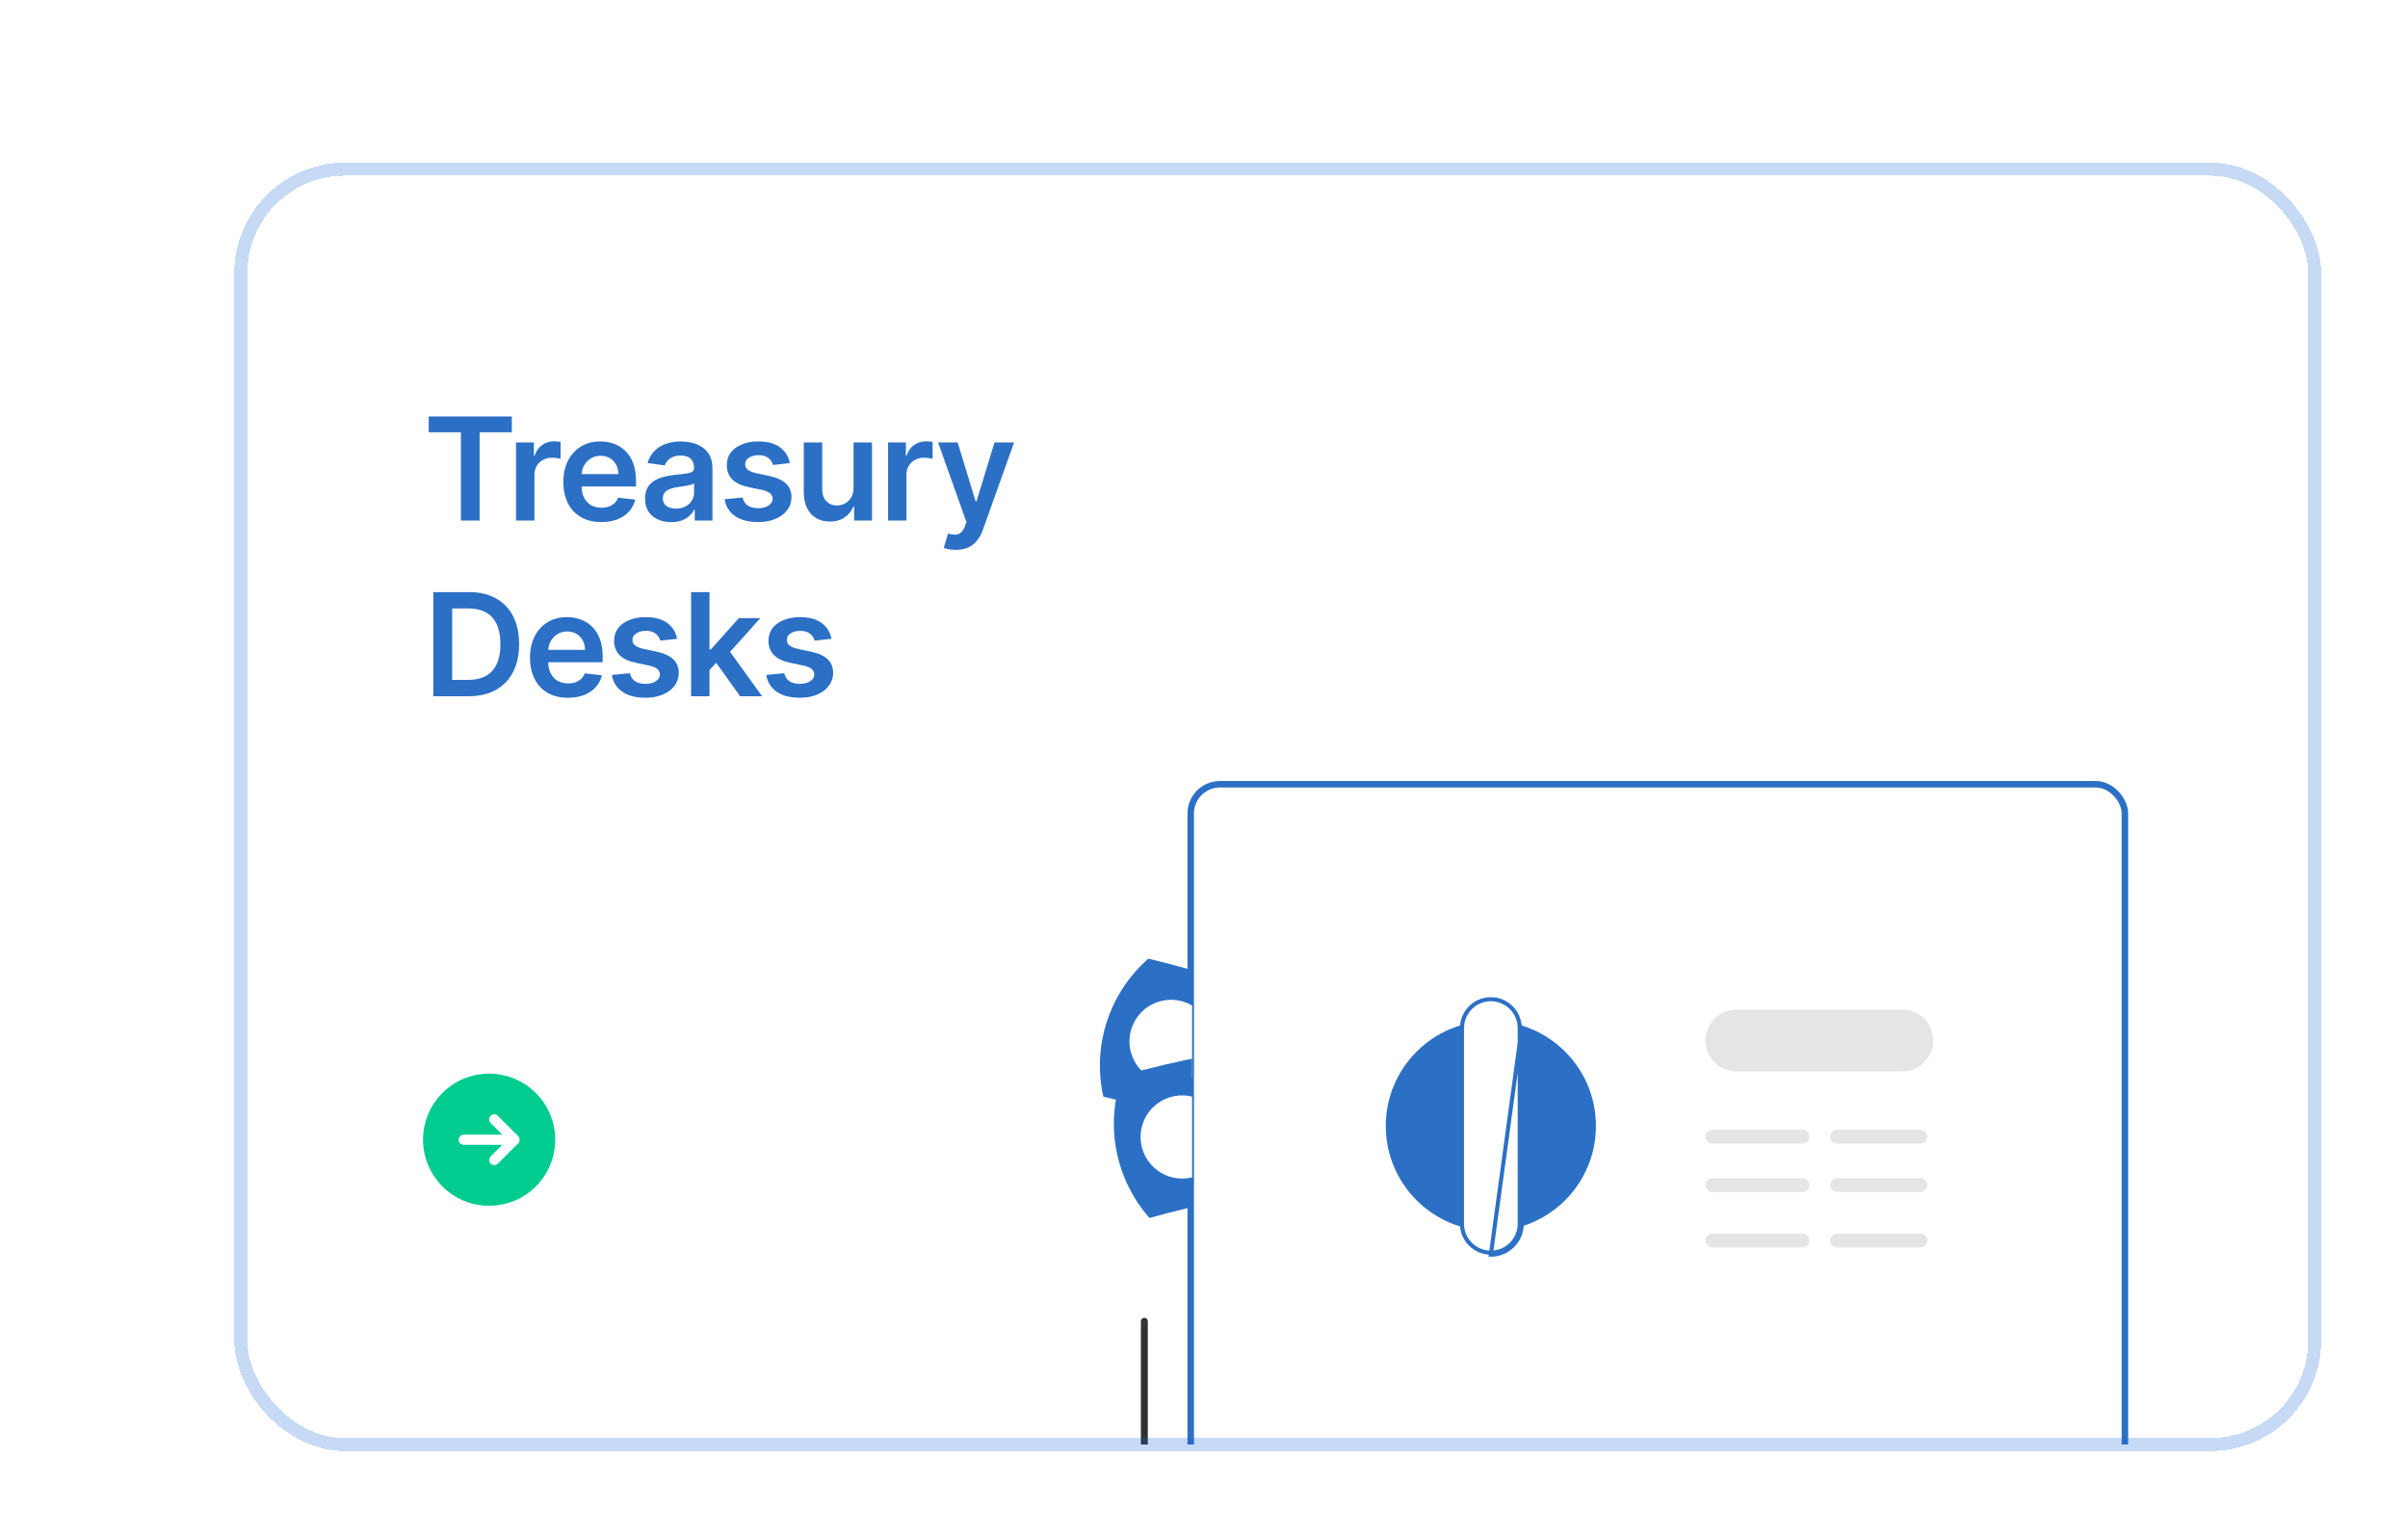 <svg width="370" height="236" viewBox="0 0 370 236" fill="none" xmlns="http://www.w3.org/2000/svg">
<g filter="url(#filter0_d_1325_42799)">
<g clip-path="url(#clip0_1325_42799)">
<rect x="31" y="20" width="318.667" height="196" rx="16" fill="white" shape-rendering="crispEdges"/>
<path d="M169.834 197.063L169.834 229" stroke="#303236" stroke-width="1.065" stroke-linecap="round"/>
<rect x="176.962" y="114.528" width="143.54" height="108.652" rx="4.486" fill="white" stroke="#2B70C5" stroke-width="0.997"/>
<path d="M223.077 183.187C231.994 183.187 239.222 175.959 239.222 167.042C239.222 158.125 231.994 150.896 223.077 150.896C214.16 150.896 206.932 158.125 206.932 167.042C206.932 175.959 214.16 183.187 223.077 183.187Z" fill="#2B70C5"/>
<path d="M218.64 152.004L218.64 152.004C218.639 151.421 218.754 150.844 218.976 150.305C219.199 149.766 219.526 149.277 219.938 148.864C220.35 148.452 220.839 148.125 221.378 147.902C221.916 147.678 222.494 147.563 223.077 147.563C223.66 147.563 224.237 147.678 224.776 147.902C225.314 148.125 225.803 148.452 226.216 148.864L226.436 148.644L226.216 148.864C226.628 149.277 226.954 149.766 227.177 150.305C227.4 150.844 227.514 151.421 227.514 152.004V152.004V182.079C227.513 183.255 227.045 184.383 226.213 185.215C225.381 186.047 224.253 186.515 223.077 186.516C221.9 186.515 220.773 186.047 219.941 185.215C219.109 184.383 218.641 183.255 218.64 182.079L218.64 152.004ZM227.825 152.004V182.079C227.824 183.338 227.323 184.545 226.433 185.435C225.543 186.326 224.336 186.826 223.077 186.828L227.825 152.004Z" fill="white" stroke="#2B70C5" stroke-width="0.623"/>
<path d="M177.173 143.089V166.339C176.961 166.269 176.752 166.202 176.54 166.136C174.669 165.538 172.792 164.974 170.908 164.445C169.101 163.933 167.287 163.45 165.467 162.999C164.821 162.84 164.178 162.685 163.532 162.533C163.507 162.419 163.481 162.305 163.459 162.191C163.342 161.647 163.25 161.096 163.181 160.542C163.149 160.33 163.127 160.118 163.105 159.903C162.772 156.511 163.236 153.088 164.461 149.908C165.685 146.728 167.636 143.878 170.158 141.586C170.25 141.497 170.345 141.411 170.44 141.329C172.485 141.817 174.518 142.344 176.54 142.912C176.752 142.966 176.964 143.026 177.173 143.089Z" fill="#2B70C5"/>
<path d="M177.173 148.535V159.561C176.97 159.683 176.758 159.791 176.54 159.884C175.404 160.391 174.144 160.556 172.916 160.357C171.688 160.157 170.544 159.604 169.626 158.763C169.538 158.684 169.449 158.599 169.364 158.51C169.278 158.425 169.196 158.333 169.117 158.241C168.161 157.143 167.609 155.752 167.551 154.298C167.493 152.844 167.934 151.413 168.799 150.244C169.665 149.074 170.904 148.234 172.312 147.864C173.719 147.494 175.211 147.616 176.54 148.209C176.757 148.306 176.968 148.415 177.173 148.535Z" fill="white"/>
<path d="M177.173 156.705V179.502C176.964 179.549 176.752 179.597 176.54 179.647C174.558 180.129 172.585 180.641 170.62 181.186C170.541 181.097 170.465 181.009 170.392 180.92C168.341 178.519 166.834 175.702 165.974 172.663C165.114 169.624 164.923 166.435 165.412 163.315C165.428 163.211 165.447 163.103 165.466 162.999C165.482 162.897 165.501 162.793 165.52 162.692C165.716 161.655 165.986 160.634 166.33 159.637C166.372 159.516 166.413 159.396 166.457 159.276C167.423 159.01 168.391 158.754 169.363 158.51C171.741 157.895 174.133 157.337 176.54 156.835C176.749 156.787 176.961 156.746 177.173 156.705Z" fill="#2B70C5"/>
<path d="M177.173 162.527V174.94C176.965 174.993 176.753 175.035 176.54 175.066C175.269 175.244 173.974 175.036 172.823 174.468C171.672 173.901 170.718 173 170.086 171.883C169.454 170.766 169.172 169.485 169.277 168.206C169.383 166.927 169.871 165.709 170.677 164.711C170.75 164.619 170.826 164.531 170.908 164.445C170.984 164.357 171.067 164.271 171.152 164.189C171.852 163.496 172.703 162.975 173.637 162.665C174.572 162.356 175.565 162.266 176.54 162.403C176.754 162.432 176.965 162.473 177.173 162.527Z" fill="white"/>
<path d="M286.296 158.656H260.811C259.552 158.656 258.344 158.156 257.453 157.266C256.563 156.375 256.062 155.167 256.062 153.908C256.062 152.648 256.563 151.441 257.453 150.55C258.344 149.659 259.552 149.159 260.811 149.159H286.296C287.555 149.159 288.763 149.659 289.653 150.55C290.544 151.441 291.044 152.648 291.044 153.908C291.044 155.167 290.544 156.375 289.653 157.266C288.763 158.156 287.555 158.656 286.296 158.656Z" fill="#E5E5E5"/>
<path d="M257.127 168.686H270.966" stroke="#E5E5E5" stroke-width="2.129" stroke-linecap="round"/>
<path d="M276.289 168.686H289.064" stroke="#E5E5E5" stroke-width="2.129" stroke-linecap="round"/>
<path d="M257.127 176.138H270.966" stroke="#E5E5E5" stroke-width="2.129" stroke-linecap="round"/>
<path d="M276.289 176.138H289.064" stroke="#E5E5E5" stroke-width="2.129" stroke-linecap="round"/>
<path d="M257.127 184.653H270.966" stroke="#E5E5E5" stroke-width="2.129" stroke-linecap="round"/>
<path d="M276.289 184.653H289.064" stroke="#E5E5E5" stroke-width="2.129" stroke-linecap="round"/>
<path d="M59.875 60.43V58H72.641V60.43H67.695V74H64.82V60.43H59.875ZM73.29 74V62H76.033V64H76.158C76.376 63.307 76.751 62.773 77.283 62.398C77.819 62.018 78.431 61.828 79.119 61.828C79.275 61.828 79.449 61.836 79.642 61.852C79.84 61.862 80.004 61.88 80.134 61.906V64.508C80.014 64.466 79.824 64.43 79.564 64.398C79.309 64.362 79.061 64.344 78.822 64.344C78.306 64.344 77.843 64.456 77.431 64.68C77.025 64.898 76.704 65.203 76.47 65.594C76.236 65.984 76.119 66.435 76.119 66.945V74H73.29ZM86.391 74.234C85.188 74.234 84.149 73.984 83.274 73.484C82.404 72.979 81.735 72.266 81.266 71.344C80.798 70.417 80.563 69.326 80.563 68.07C80.563 66.836 80.798 65.753 81.266 64.82C81.74 63.883 82.402 63.154 83.251 62.633C84.1 62.107 85.097 61.844 86.243 61.844C86.983 61.844 87.68 61.964 88.337 62.203C88.998 62.438 89.582 62.802 90.087 63.297C90.597 63.792 90.998 64.422 91.29 65.188C91.582 65.948 91.727 66.854 91.727 67.906V68.773H81.891V66.867H89.016C89.011 66.326 88.894 65.844 88.665 65.422C88.436 64.995 88.115 64.659 87.704 64.414C87.298 64.169 86.824 64.047 86.282 64.047C85.704 64.047 85.196 64.188 84.759 64.469C84.321 64.745 83.98 65.109 83.735 65.562C83.496 66.01 83.373 66.503 83.368 67.039V68.703C83.368 69.401 83.496 70 83.751 70.5C84.006 70.995 84.363 71.375 84.821 71.641C85.279 71.901 85.816 72.031 86.43 72.031C86.842 72.031 87.214 71.974 87.548 71.859C87.881 71.74 88.17 71.565 88.415 71.336C88.66 71.107 88.845 70.823 88.97 70.484L91.61 70.781C91.444 71.479 91.126 72.088 90.657 72.609C90.194 73.125 89.6 73.526 88.876 73.812C88.152 74.094 87.324 74.234 86.391 74.234ZM97.133 74.242C96.373 74.242 95.688 74.107 95.078 73.836C94.474 73.56 93.995 73.154 93.641 72.617C93.292 72.081 93.118 71.419 93.118 70.633C93.118 69.956 93.243 69.396 93.493 68.953C93.743 68.51 94.084 68.156 94.516 67.891C94.948 67.625 95.435 67.424 95.977 67.289C96.524 67.148 97.089 67.047 97.672 66.984C98.375 66.912 98.946 66.846 99.383 66.789C99.821 66.727 100.138 66.633 100.336 66.508C100.539 66.378 100.641 66.177 100.641 65.906V65.859C100.641 65.271 100.466 64.815 100.118 64.492C99.769 64.169 99.266 64.008 98.61 64.008C97.917 64.008 97.368 64.159 96.961 64.461C96.56 64.763 96.289 65.12 96.149 65.531L93.508 65.156C93.716 64.427 94.06 63.818 94.539 63.328C95.019 62.833 95.605 62.464 96.297 62.219C96.99 61.969 97.755 61.844 98.594 61.844C99.172 61.844 99.748 61.911 100.321 62.047C100.894 62.182 101.417 62.406 101.891 62.719C102.365 63.026 102.745 63.445 103.032 63.977C103.323 64.508 103.469 65.172 103.469 65.969V74H100.75V72.352H100.657C100.485 72.685 100.243 72.997 99.93 73.289C99.623 73.576 99.235 73.807 98.766 73.984C98.302 74.156 97.758 74.242 97.133 74.242ZM97.868 72.164C98.435 72.164 98.927 72.052 99.344 71.828C99.761 71.599 100.081 71.297 100.305 70.922C100.534 70.547 100.649 70.138 100.649 69.695V68.281C100.56 68.354 100.409 68.422 100.196 68.484C99.987 68.547 99.753 68.602 99.493 68.648C99.232 68.695 98.974 68.737 98.719 68.773C98.464 68.81 98.243 68.841 98.055 68.867C97.633 68.924 97.255 69.018 96.922 69.148C96.589 69.279 96.326 69.461 96.133 69.695C95.94 69.924 95.844 70.221 95.844 70.586C95.844 71.107 96.034 71.5 96.414 71.766C96.795 72.031 97.279 72.164 97.868 72.164ZM115.357 65.172L112.779 65.453C112.706 65.193 112.579 64.948 112.396 64.719C112.219 64.49 111.98 64.305 111.678 64.164C111.375 64.023 111.006 63.953 110.568 63.953C109.98 63.953 109.485 64.081 109.084 64.336C108.688 64.591 108.493 64.922 108.498 65.328C108.493 65.677 108.62 65.961 108.881 66.18C109.146 66.398 109.584 66.578 110.193 66.719L112.24 67.156C113.375 67.401 114.219 67.789 114.771 68.32C115.329 68.852 115.61 69.547 115.615 70.406C115.61 71.162 115.388 71.828 114.951 72.406C114.519 72.979 113.917 73.427 113.146 73.75C112.375 74.073 111.49 74.234 110.49 74.234C109.021 74.234 107.839 73.927 106.943 73.312C106.047 72.693 105.513 71.831 105.342 70.727L108.099 70.461C108.224 71.003 108.49 71.412 108.896 71.688C109.303 71.963 109.831 72.102 110.482 72.102C111.154 72.102 111.693 71.963 112.099 71.688C112.511 71.412 112.717 71.07 112.717 70.664C112.717 70.32 112.584 70.037 112.318 69.812C112.058 69.588 111.651 69.417 111.099 69.297L109.053 68.867C107.901 68.628 107.05 68.224 106.498 67.656C105.946 67.083 105.672 66.359 105.678 65.484C105.672 64.745 105.873 64.104 106.279 63.562C106.691 63.016 107.261 62.594 107.99 62.297C108.724 61.995 109.571 61.844 110.529 61.844C111.935 61.844 113.042 62.143 113.849 62.742C114.662 63.341 115.164 64.151 115.357 65.172ZM125.155 68.953V62H127.984V74H125.241V71.867H125.116C124.846 72.539 124.4 73.088 123.78 73.516C123.166 73.943 122.408 74.156 121.507 74.156C120.721 74.156 120.025 73.982 119.421 73.633C118.822 73.279 118.353 72.766 118.015 72.094C117.676 71.417 117.507 70.599 117.507 69.641V62H120.335V69.203C120.335 69.963 120.543 70.568 120.96 71.016C121.377 71.463 121.924 71.688 122.601 71.688C123.017 71.688 123.421 71.586 123.812 71.383C124.202 71.18 124.523 70.878 124.773 70.477C125.028 70.07 125.155 69.562 125.155 68.953ZM130.452 74V62H133.194V64H133.319C133.538 63.307 133.913 62.773 134.444 62.398C134.98 62.018 135.592 61.828 136.28 61.828C136.436 61.828 136.611 61.836 136.803 61.852C137.001 61.862 137.165 61.88 137.296 61.906V64.508C137.176 64.466 136.986 64.43 136.725 64.398C136.47 64.362 136.223 64.344 135.983 64.344C135.467 64.344 135.004 64.456 134.592 64.68C134.186 64.898 133.866 65.203 133.631 65.594C133.397 65.984 133.28 66.435 133.28 66.945V74H130.452ZM140.857 78.5C140.472 78.5 140.115 78.469 139.787 78.406C139.464 78.349 139.206 78.281 139.014 78.203L139.67 76C140.081 76.12 140.449 76.177 140.772 76.172C141.094 76.167 141.378 76.065 141.623 75.867C141.873 75.674 142.084 75.352 142.256 74.898L142.498 74.25L138.147 62H141.147L143.912 71.062H144.037L146.811 62H149.818L145.014 75.453C144.79 76.088 144.493 76.633 144.123 77.086C143.753 77.544 143.3 77.893 142.764 78.133C142.232 78.378 141.597 78.5 140.857 78.5ZM66 101H60.578V85H66.109C67.698 85 69.062 85.32 70.203 85.961C71.349 86.596 72.229 87.51 72.844 88.703C73.458 89.896 73.766 91.323 73.766 92.984C73.766 94.651 73.456 96.083 72.836 97.281C72.221 98.479 71.333 99.398 70.172 100.039C69.016 100.68 67.625 101 66 101ZM63.477 98.492H65.859C66.974 98.492 67.904 98.289 68.648 97.883C69.393 97.471 69.953 96.859 70.328 96.047C70.703 95.229 70.891 94.208 70.891 92.984C70.891 91.76 70.703 90.745 70.328 89.938C69.953 89.125 69.398 88.518 68.664 88.117C67.935 87.711 67.029 87.508 65.945 87.508H63.477V98.492ZM81.267 101.234C80.064 101.234 79.025 100.984 78.15 100.484C77.28 99.979 76.611 99.266 76.142 98.344C75.673 97.417 75.439 96.326 75.439 95.07C75.439 93.836 75.673 92.753 76.142 91.82C76.616 90.883 77.277 90.154 78.126 89.633C78.975 89.107 79.973 88.844 81.119 88.844C81.858 88.844 82.556 88.963 83.212 89.203C83.874 89.438 84.457 89.802 84.962 90.297C85.473 90.792 85.874 91.422 86.165 92.188C86.457 92.948 86.603 93.854 86.603 94.906V95.773H76.767V93.867H83.892C83.887 93.326 83.77 92.844 83.54 92.422C83.311 91.995 82.991 91.659 82.579 91.414C82.173 91.169 81.699 91.047 81.158 91.047C80.579 91.047 80.072 91.188 79.634 91.469C79.197 91.745 78.856 92.109 78.611 92.562C78.371 93.01 78.249 93.503 78.244 94.039V95.703C78.244 96.401 78.371 97 78.626 97.5C78.882 97.995 79.238 98.375 79.697 98.641C80.155 98.901 80.692 99.031 81.306 99.031C81.718 99.031 82.09 98.974 82.423 98.859C82.757 98.74 83.046 98.565 83.29 98.336C83.535 98.107 83.72 97.823 83.845 97.484L86.486 97.781C86.319 98.479 86.001 99.088 85.533 99.609C85.069 100.125 84.475 100.526 83.751 100.812C83.027 101.094 82.199 101.234 81.267 101.234ZM98.04 92.172L95.462 92.453C95.389 92.193 95.261 91.948 95.079 91.719C94.902 91.49 94.662 91.305 94.36 91.164C94.058 91.023 93.688 90.953 93.251 90.953C92.662 90.953 92.168 91.081 91.766 91.336C91.371 91.591 91.175 91.922 91.18 92.328C91.175 92.677 91.303 92.961 91.563 93.18C91.829 93.398 92.266 93.578 92.876 93.719L94.923 94.156C96.058 94.401 96.902 94.789 97.454 95.32C98.011 95.852 98.293 96.547 98.298 97.406C98.293 98.162 98.071 98.828 97.634 99.406C97.201 99.979 96.6 100.427 95.829 100.75C95.058 101.073 94.173 101.234 93.173 101.234C91.704 101.234 90.522 100.927 89.626 100.312C88.73 99.693 88.196 98.831 88.024 97.727L90.782 97.461C90.907 98.003 91.173 98.412 91.579 98.688C91.985 98.963 92.514 99.102 93.165 99.102C93.837 99.102 94.376 98.963 94.782 98.688C95.194 98.412 95.399 98.07 95.399 97.664C95.399 97.32 95.266 97.037 95.001 96.812C94.74 96.588 94.334 96.417 93.782 96.297L91.735 95.867C90.584 95.628 89.733 95.224 89.18 94.656C88.629 94.083 88.355 93.359 88.36 92.484C88.355 91.745 88.555 91.104 88.962 90.562C89.373 90.016 89.944 89.594 90.673 89.297C91.407 88.995 92.254 88.844 93.212 88.844C94.618 88.844 95.725 89.143 96.532 89.742C97.345 90.341 97.847 91.151 98.04 92.172ZM102.768 97.234L102.76 93.82H103.213L107.526 89H110.83L105.526 94.906H104.94L102.768 97.234ZM100.19 101V85H103.018V101H100.19ZM107.721 101L103.815 95.539L105.721 93.547L111.104 101H107.721ZM121.76 92.172L119.181 92.453C119.108 92.193 118.981 91.948 118.799 91.719C118.622 91.49 118.382 91.305 118.08 91.164C117.778 91.023 117.408 90.953 116.97 90.953C116.382 90.953 115.887 91.081 115.486 91.336C115.09 91.591 114.895 91.922 114.9 92.328C114.895 92.677 115.023 92.961 115.283 93.18C115.549 93.398 115.986 93.578 116.595 93.719L118.642 94.156C119.778 94.401 120.622 94.789 121.174 95.32C121.731 95.852 122.012 96.547 122.017 97.406C122.012 98.162 121.791 98.828 121.353 99.406C120.921 99.979 120.319 100.427 119.549 100.75C118.778 101.073 117.892 101.234 116.892 101.234C115.424 101.234 114.241 100.927 113.345 100.312C112.45 99.693 111.916 98.831 111.744 97.727L114.502 97.461C114.627 98.003 114.892 98.412 115.299 98.688C115.705 98.963 116.233 99.102 116.885 99.102C117.556 99.102 118.095 98.963 118.502 98.688C118.913 98.412 119.119 98.07 119.119 97.664C119.119 97.32 118.986 97.037 118.72 96.812C118.46 96.588 118.054 96.417 117.502 96.297L115.455 95.867C114.304 95.628 113.452 95.224 112.9 94.656C112.348 94.083 112.075 93.359 112.08 92.484C112.075 91.745 112.275 91.104 112.681 90.562C113.093 90.016 113.663 89.594 114.392 89.297C115.127 88.995 115.973 88.844 116.931 88.844C118.338 88.844 119.444 89.143 120.252 89.742C121.064 90.341 121.567 91.151 121.76 92.172Z" fill="#2B70C5"/>
<path d="M69.156 159C67.147 159 65.184 159.596 63.514 160.712C61.844 161.828 60.542 163.414 59.773 165.27C59.004 167.125 58.803 169.168 59.195 171.138C59.587 173.108 60.554 174.917 61.975 176.338C63.395 177.758 65.205 178.725 67.175 179.117C69.145 179.509 71.187 179.308 73.043 178.539C74.899 177.771 76.485 176.469 77.601 174.799C78.717 173.129 79.312 171.165 79.312 169.156C79.31 166.464 78.239 163.882 76.335 161.978C74.431 160.074 71.849 159.003 69.156 159ZM73.615 169.709L70.49 172.834C70.344 172.981 70.145 173.063 69.938 173.063C69.73 173.063 69.531 172.981 69.385 172.834C69.238 172.687 69.156 172.489 69.156 172.281C69.156 172.074 69.238 171.875 69.385 171.729L71.177 169.938H65.25C65.043 169.938 64.844 169.855 64.698 169.709C64.551 169.562 64.469 169.363 64.469 169.156C64.469 168.949 64.551 168.75 64.698 168.604C64.844 168.457 65.043 168.375 65.25 168.375H71.177L69.385 166.584C69.238 166.437 69.156 166.239 69.156 166.031C69.156 165.824 69.238 165.625 69.385 165.479C69.531 165.332 69.73 165.25 69.938 165.25C70.145 165.25 70.344 165.332 70.49 165.479L73.615 168.604C73.688 168.676 73.746 168.762 73.785 168.857C73.824 168.952 73.844 169.054 73.844 169.156C73.844 169.259 73.824 169.361 73.785 169.455C73.746 169.55 73.688 169.636 73.615 169.709Z" fill="#00CC8F"/>
</g>
<rect x="31" y="20" width="318.667" height="196" rx="16" stroke="#1566D6" stroke-opacity="0.24" stroke-width="2" shape-rendering="crispEdges"/>
</g>
<defs>
<filter id="filter0_d_1325_42799" x="0" y="-11" width="392.667" height="270" filterUnits="userSpaceOnUse" color-interpolation-filters="sRGB">
<feFlood flood-opacity="0" result="BackgroundImageFix"/>
<feColorMatrix in="SourceAlpha" type="matrix" values="0 0 0 0 0 0 0 0 0 0 0 0 0 0 0 0 0 0 127 0" result="hardAlpha"/>
<feOffset dx="6" dy="6"/>
<feGaussianBlur stdDeviation="18"/>
<feComposite in2="hardAlpha" operator="out"/>
<feColorMatrix type="matrix" values="0 0 0 0 0.082 0 0 0 0 0.4 0 0 0 0 0.839 0 0 0 0.1 0"/>
<feBlend mode="normal" in2="BackgroundImageFix" result="effect1_dropShadow_1325_42799"/>
<feBlend mode="normal" in="SourceGraphic" in2="effect1_dropShadow_1325_42799" result="shape"/>
</filter>
<clipPath id="clip0_1325_42799">
<rect x="31" y="20" width="318.667" height="196" rx="16" fill="white"/>
</clipPath>
</defs>
</svg>
